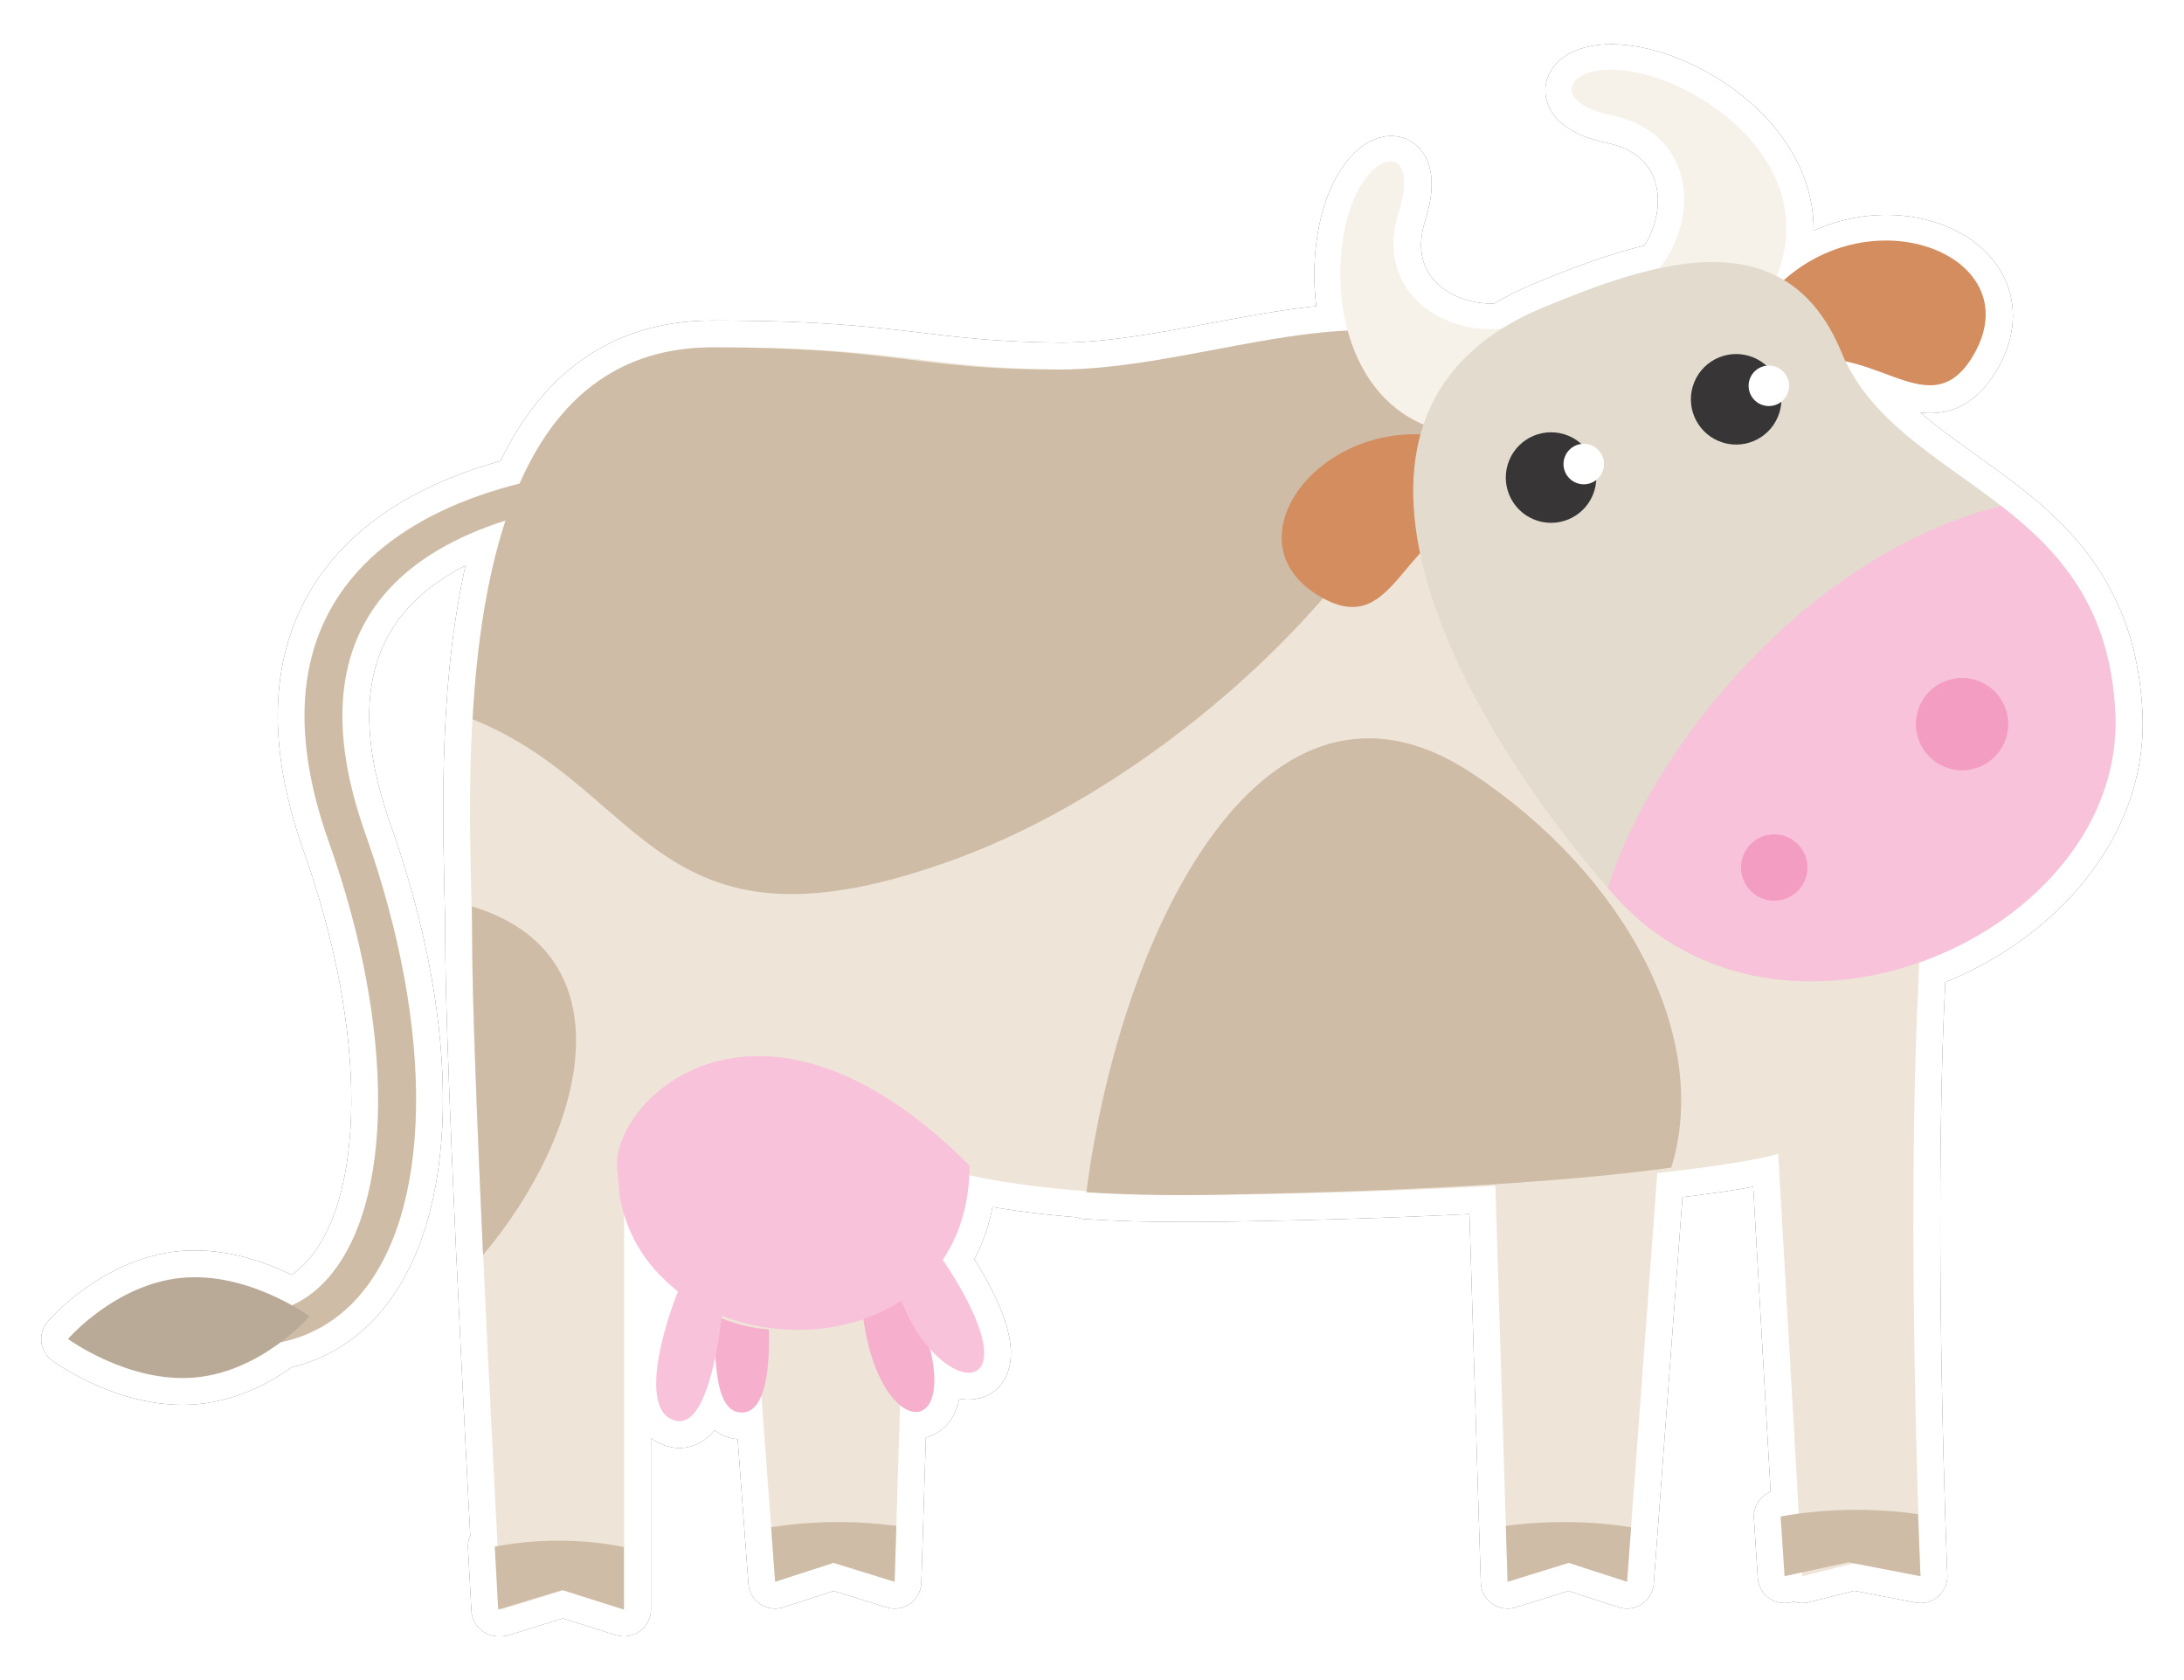 <?xml version="1.0" encoding="UTF-8" standalone="no"?>
<!-- Created with Inkscape (http://www.inkscape.org/) -->

<svg
   xmlns:dc="http://purl.org/dc/elements/1.1/"
   xmlns:cc="http://creativecommons.org/ns#"
   xmlns:rdf="http://www.w3.org/1999/02/22-rdf-syntax-ns#"
   xmlns:svg="http://www.w3.org/2000/svg"
   xmlns="http://www.w3.org/2000/svg"
   xmlns:sodipodi="http://sodipodi.sourceforge.net/DTD/sodipodi-0.dtd"
   xmlns:inkscape="http://www.inkscape.org/namespaces/inkscape"
   id="svg2"
   version="1.1"
   inkscape:version="0.48.4 r9939"
   width="162.754"
   height="125.222"
   xml:space="preserve"
   sodipodi:docname="vaca.svg"><defs
     id="defs6"><filter
       inkscape:collect="always"
       id="filter4932"
       color-interpolation-filters="sRGB"><feGaussianBlur
         inkscape:collect="always"
         stdDeviation="7.033"
         id="feGaussianBlur4934" /></filter></defs><sodipodi:namedview
     pagecolor="#ffffff"
     bordercolor="#666666"
     borderopacity="1"
     objecttolerance="10"
     gridtolerance="10"
     guidetolerance="10"
     inkscape:pageopacity="0"
     inkscape:pageshadow="2"
     inkscape:window-width="1600"
     inkscape:window-height="874"
     id="namedview4"
     showgrid="false"
     inkscape:zoom="3.0693485"
     inkscape:cx="65.688056"
     inkscape:cy="44.953451"
     inkscape:window-x="0"
     inkscape:window-y="1"
     inkscape:window-maximized="1"
     inkscape:current-layer="g10" /><g
     id="g10"
     inkscape:groupmode="layer"
     inkscape:label="cute animal farms"
     transform="matrix(1.25,0,0,-1.25,1375.921,-175.78)"><g
       id="g4940"
       transform="matrix(0.19,0,0,0.19,-890.584,-193.938)"><g
         id="g4936"><path
           id="path4926"
           transform="matrix(0.8,0,0,-0.8,0,980)"
           d="m -750.531,902.094 c -18.568,0.037 -22.734,13.075 0.531,17.969 32.299,6.794 34.377,39.845 18.594,59.844 -15.392,3.284 -31.163,9.408 -45.531,15.344 -6.048,2.499 -11.506,5.311 -16.375,8.375 -24.443,2.293 -49.985,-15.598 -40.312,-45.969 10.04,-31.516 -19.829,-24.626 -22.75,18.25 -0.634,9.307 0.168,18.97 2.562,28 -35.466,1.609 -75.32,14.813 -111.906,15.25 -53.863,-0.387 -62.61,-8.338 -130.812,-8.656 -2.125,-0.016 -4.313,-0.031 -6.563,-0.031 -38.835,0 -61.978,22.261 -75.687,53.437 -27.374,6.892 -49.081,18.535 -63.406,34.375 -23.411,25.889 -27.23,61.684 -11.344,106.406 25.999,73.181 25.622,142.04 -0.906,171.375 -4.05,4.479 -8.609,7.86 -13.656,10.125 -8.947,-5.02 -25.499,-12.435 -43.125,-10.781 -26.154,2.455 -44.687,24 -44.687,24 -1e-4,0 23.879,17.517 50.031,15.063 13.732,-1.289 25.334,-7.822 33.281,-13.75 11.633,-2.378 21.884,-8.236 30.063,-17.281 29.649,-32.788 30.926,-104.31 3.25,-182.219 -14.495,-40.804 -11.484,-72.976 8.969,-95.594 10.691,-11.822 26.346,-20.996 46,-27.219 -3.865,11.749 -6.676,24.34 -8.719,37.219 -0.032,0.198 -0.062,0.396 -0.094,0.594 -0.122,0.78 -0.258,1.562 -0.375,2.344 -7.347,48.015 -3.938,99.258 -3.938,124.344 0,17.025 1.099,49.07 2.625,85.063 0.016,0.392 0.046,0.763 0.062,1.156 0.291,6.835 0.591,13.776 0.906,20.812 0.242,5.537 0.467,10.952 0.719,16.531 0.015,-0.017 0.017,-0.045 0.031,-0.063 2.176,47.016 4.335,88.733 5.688,114.25 -0.374,0.069 -0.754,0.116 -1.125,0.188 0.82,15.271 1.344,24.656 1.344,24.656 l 1.062,-0.312 c 10e-5,0 0.031,0.312 0.031,0.312 l 24.313,-7.531 23.875,7.531 0,-0.031 0.125,0.031 0,-154.719 c 3.528,11.432 10.139,20.762 18.625,27.906 0.793,0.768 1.608,1.501 2.437,2.219 -7.828,19.775 -14.161,47.977 -0.531,50.625 7.831,1.523 12.523,-12.088 15.219,-25.187 0.878,13.275 3.379,21.906 10.406,21.906 3.588,0 6.019,-2.573 7.656,-6.562 l 5.406,72.938 22.875,-7.438 23.969,7.438 2.156,-69.25 c 8.777,7.15 17.054,-0.217 11.812,-21.969 16.618,18.61 35.388,10.289 4.938,-35.062 5.966,-8.841 9.764,-19.852 10.406,-33.125 9.964,2.145 25.084,4.649 45.969,6.219 -0.019,0.145 -0.044,0.292 -0.062,0.438 11.74,0.756 25.185,1.19 40.438,1.094 4.524,0.02 9.204,-0.018 14.062,-0.094 42.845,-0.67 77.689,-1.965 105.938,-3.562 l 4.094,133.375 0.688,21.938 23.969,-7.438 22.875,7.438 11.906,-160.312 c 35.756,-3.858 47.375,-7.5 47.375,-7.5 l 8.062,141.094 c -2.414,0.326 -4.784,0.703 -7.094,1.125 l 1.531,23.406 6.875,-1.5 0.094,1.5 20.188,-5.031 26.188,5.031 c 0,0 -5.642,-135.114 -0.906,-231 0.153,-3.099 0.262,-6.218 0.375,-9.344 16.05,-5.614 30.981,-14.213 43.344,-25.094 2.026,-1.783 3.993,-3.63 5.875,-5.531 2.823,-2.852 5.474,-5.84 7.938,-8.938 1.642,-2.065 3.189,-4.177 4.656,-6.344 0.733,-1.083 1.438,-2.174 2.125,-3.281 0.687,-1.107 1.361,-2.244 2,-3.375 7.672,-13.569 11.852,-28.792 11.156,-44.937 -0.116,-2.692 -0.33,-5.281 -0.594,-7.813 -0.059,-0.569 -0.121,-1.126 -0.188,-1.687 -0.081,-0.687 -0.158,-1.387 -0.25,-2.063 -0.149,-1.09 -0.324,-2.159 -0.5,-3.219 -0.023,-0.138 -0.039,-0.269 -0.062,-0.406 -0.036,-0.213 -0.088,-0.413 -0.125,-0.625 -0.586,-3.34 -1.282,-6.535 -2.125,-9.594 -0.231,-0.839 -0.47,-1.65 -0.719,-2.469 -0.074,-0.243 -0.143,-0.478 -0.219,-0.719 -0.243,-0.776 -0.491,-1.554 -0.75,-2.312 -0.094,-0.274 -0.186,-0.54 -0.281,-0.812 -0.253,-0.72 -0.514,-1.421 -0.781,-2.125 -0.111,-0.293 -0.23,-0.584 -0.344,-0.875 -0.265,-0.679 -0.534,-1.335 -0.812,-2 -0.127,-0.303 -0.246,-0.606 -0.375,-0.906 -0.272,-0.631 -0.56,-1.257 -0.844,-1.875 -0.006,-0.013 -0.025,-0.019 -0.031,-0.031 -0.824,-1.796 -1.679,-3.557 -2.594,-5.25 -0.197,-0.363 -0.393,-0.735 -0.594,-1.094 -0.278,-0.498 -0.558,-0.98 -0.844,-1.469 -0.217,-0.371 -0.435,-0.727 -0.656,-1.094 -0.275,-0.456 -0.563,-0.895 -0.844,-1.344 -0.242,-0.386 -0.472,-0.775 -0.719,-1.156 -0.271,-0.418 -0.536,-0.838 -0.812,-1.25 -0.268,-0.4 -0.539,-0.793 -0.812,-1.187 -0.266,-0.383 -0.542,-0.747 -0.812,-1.125 -0.291,-0.406 -0.579,-0.818 -0.875,-1.219 -0.26,-0.352 -0.517,-0.715 -0.781,-1.062 -0.321,-0.422 -0.642,-0.834 -0.969,-1.25 -0.249,-0.318 -0.497,-0.624 -0.75,-0.938 -0.018,-0.023 -0.044,-0.04 -0.062,-0.062 -0.565,-0.701 -1.139,-1.38 -1.719,-2.062 -0.373,-0.439 -0.746,-0.881 -1.125,-1.312 -0.23,-0.262 -0.456,-0.522 -0.688,-0.781 -0.02,-0.022 -0.043,-0.04 -0.062,-0.062 -0.591,-0.659 -1.177,-1.326 -1.781,-1.969 -0.435,-0.463 -0.871,-0.92 -1.312,-1.375 -0.196,-0.202 -0.396,-0.393 -0.594,-0.594 -0.46,-0.467 -0.909,-0.947 -1.375,-1.406 -0.184,-0.182 -0.377,-0.351 -0.562,-0.531 -0.484,-0.471 -0.978,-0.943 -1.469,-1.406 -0.172,-0.162 -0.359,-0.307 -0.531,-0.469 -0.513,-0.48 -1.012,-0.966 -1.531,-1.438 -0.153,-0.139 -0.315,-0.268 -0.469,-0.406 -0.543,-0.489 -1.076,-0.988 -1.625,-1.469 -0.134,-0.117 -0.272,-0.227 -0.406,-0.344 -0.569,-0.495 -1.143,-0.982 -1.719,-1.469 -0.807,-0.684 -1.62,-1.363 -2.438,-2.031 -0.184,-0.15 -0.378,-0.288 -0.562,-0.438 -23.939,-19.434 -51.836,-33.064 -64.688,-59.594 20.847,4.319 36.654,19.653 49.719,-1.75 23.193,-37.998 -36.304,-63.539 -73.875,-30.125 -0.947,-0.569 -1.9,-1.1 -2.875,-1.594 13.149,-32.465 -9.905,-60.497 -37.312,-73.656 -10.897,-5.232 -20.39,-7.202 -27.656,-7.188 z"
           style="fill:#4d4d4d;fill-opacity:1;fill-rule:nonzero;stroke:#4d4d4d;stroke-width:21.025;stroke-linejoin:round;stroke-miterlimit:4;stroke-opacity:1;stroke-dasharray:none;filter:url(#filter4932)"
           inkscape:connector-curvature="0" /><path
           style="fill:#ffffff;fill-opacity:1;fill-rule:nonzero;stroke:#ffffff;stroke-width:21.025;stroke-linejoin:round;stroke-miterlimit:4;stroke-opacity:1;stroke-dasharray:none"
           d="m -750.531,902.094 c -18.568,0.037 -22.734,13.075 0.531,17.969 32.299,6.794 34.377,39.845 18.594,59.844 -15.392,3.284 -31.163,9.408 -45.531,15.344 -6.048,2.499 -11.506,5.311 -16.375,8.375 -24.443,2.293 -49.985,-15.598 -40.312,-45.969 10.04,-31.516 -19.829,-24.626 -22.75,18.25 -0.634,9.307 0.168,18.97 2.562,28 -35.466,1.609 -75.32,14.813 -111.906,15.25 -53.863,-0.387 -62.61,-8.338 -130.812,-8.656 -2.125,-0.016 -4.313,-0.031 -6.563,-0.031 -38.835,0 -61.978,22.261 -75.687,53.437 -27.374,6.892 -49.081,18.535 -63.406,34.375 -23.411,25.889 -27.23,61.684 -11.344,106.406 25.999,73.181 25.622,142.04 -0.906,171.375 -4.05,4.479 -8.609,7.86 -13.656,10.125 -8.947,-5.02 -25.499,-12.435 -43.125,-10.781 -26.154,2.455 -44.687,24 -44.687,24 -1e-4,0 23.879,17.517 50.031,15.063 13.732,-1.289 25.334,-7.822 33.281,-13.75 11.633,-2.378 21.884,-8.236 30.063,-17.281 29.649,-32.788 30.926,-104.31 3.25,-182.219 -14.495,-40.804 -11.484,-72.976 8.969,-95.594 10.691,-11.822 26.346,-20.996 46,-27.219 -3.865,11.749 -6.676,24.34 -8.719,37.219 -0.032,0.198 -0.062,0.396 -0.094,0.594 -0.122,0.78 -0.258,1.562 -0.375,2.344 -7.347,48.015 -3.938,99.258 -3.938,124.344 0,17.025 1.099,49.07 2.625,85.063 0.016,0.392 0.046,0.763 0.062,1.156 0.291,6.835 0.591,13.776 0.906,20.812 0.242,5.537 0.467,10.952 0.719,16.531 0.015,-0.017 0.017,-0.045 0.031,-0.063 2.176,47.016 4.335,88.733 5.688,114.25 -0.374,0.069 -0.754,0.116 -1.125,0.188 0.82,15.271 1.344,24.656 1.344,24.656 l 1.062,-0.312 c 10e-5,0 0.031,0.312 0.031,0.312 l 24.313,-7.531 23.875,7.531 0,-0.031 0.125,0.031 0,-154.719 c 3.528,11.432 10.139,20.762 18.625,27.906 0.793,0.768 1.608,1.501 2.437,2.219 -7.828,19.775 -14.161,47.977 -0.531,50.625 7.831,1.523 12.523,-12.088 15.219,-25.187 0.878,13.275 3.379,21.906 10.406,21.906 3.588,0 6.019,-2.573 7.656,-6.562 l 5.406,72.938 22.875,-7.438 23.969,7.438 2.156,-69.25 c 8.777,7.15 17.054,-0.217 11.812,-21.969 16.618,18.61 35.388,10.289 4.938,-35.062 5.966,-8.841 9.764,-19.852 10.406,-33.125 9.964,2.145 25.084,4.649 45.969,6.219 -0.019,0.145 -0.044,0.292 -0.062,0.438 11.74,0.756 25.185,1.19 40.438,1.094 4.524,0.02 9.204,-0.018 14.062,-0.094 42.845,-0.67 77.689,-1.965 105.938,-3.562 l 4.094,133.375 0.688,21.938 23.969,-7.438 22.875,7.438 11.906,-160.312 c 35.756,-3.858 47.375,-7.5 47.375,-7.5 l 8.062,141.094 c -2.414,0.326 -4.784,0.703 -7.094,1.125 l 1.531,23.406 6.875,-1.5 0.094,1.5 20.188,-5.031 26.188,5.031 c 0,0 -5.642,-135.114 -0.906,-231 0.153,-3.099 0.262,-6.218 0.375,-9.344 16.05,-5.614 30.981,-14.213 43.344,-25.094 2.026,-1.783 3.993,-3.63 5.875,-5.531 2.823,-2.852 5.474,-5.84 7.938,-8.938 1.642,-2.065 3.189,-4.177 4.656,-6.344 0.733,-1.083 1.438,-2.174 2.125,-3.281 0.687,-1.107 1.361,-2.244 2,-3.375 7.672,-13.569 11.852,-28.792 11.156,-44.937 -0.116,-2.692 -0.33,-5.281 -0.594,-7.813 -0.059,-0.569 -0.121,-1.126 -0.188,-1.687 -0.081,-0.687 -0.158,-1.387 -0.25,-2.063 -0.149,-1.09 -0.324,-2.159 -0.5,-3.219 -0.023,-0.138 -0.039,-0.269 -0.062,-0.406 -0.036,-0.213 -0.088,-0.413 -0.125,-0.625 -0.586,-3.34 -1.282,-6.535 -2.125,-9.594 -0.231,-0.839 -0.47,-1.65 -0.719,-2.469 -0.074,-0.243 -0.143,-0.478 -0.219,-0.719 -0.243,-0.776 -0.491,-1.554 -0.75,-2.312 -0.094,-0.274 -0.186,-0.54 -0.281,-0.812 -0.253,-0.72 -0.514,-1.421 -0.781,-2.125 -0.111,-0.293 -0.23,-0.584 -0.344,-0.875 -0.265,-0.679 -0.534,-1.335 -0.812,-2 -0.127,-0.303 -0.246,-0.606 -0.375,-0.906 -0.272,-0.631 -0.56,-1.257 -0.844,-1.875 -0.006,-0.013 -0.025,-0.019 -0.031,-0.031 -0.824,-1.796 -1.679,-3.557 -2.594,-5.25 -0.197,-0.363 -0.393,-0.735 -0.594,-1.094 -0.278,-0.498 -0.558,-0.98 -0.844,-1.469 -0.217,-0.371 -0.435,-0.727 -0.656,-1.094 -0.275,-0.456 -0.563,-0.895 -0.844,-1.344 -0.242,-0.386 -0.472,-0.775 -0.719,-1.156 -0.271,-0.418 -0.536,-0.838 -0.812,-1.25 -0.268,-0.4 -0.539,-0.793 -0.812,-1.187 -0.266,-0.383 -0.542,-0.747 -0.812,-1.125 -0.291,-0.406 -0.579,-0.818 -0.875,-1.219 -0.26,-0.352 -0.517,-0.715 -0.781,-1.062 -0.321,-0.422 -0.642,-0.834 -0.969,-1.25 -0.249,-0.318 -0.497,-0.624 -0.75,-0.938 -0.018,-0.023 -0.044,-0.04 -0.062,-0.062 -0.565,-0.701 -1.139,-1.38 -1.719,-2.062 -0.373,-0.439 -0.746,-0.881 -1.125,-1.312 -0.23,-0.262 -0.456,-0.522 -0.688,-0.781 -0.02,-0.022 -0.043,-0.04 -0.062,-0.062 -0.591,-0.659 -1.177,-1.326 -1.781,-1.969 -0.435,-0.463 -0.871,-0.92 -1.312,-1.375 -0.196,-0.202 -0.396,-0.393 -0.594,-0.594 -0.46,-0.467 -0.909,-0.947 -1.375,-1.406 -0.184,-0.182 -0.377,-0.351 -0.562,-0.531 -0.484,-0.471 -0.978,-0.943 -1.469,-1.406 -0.172,-0.162 -0.359,-0.307 -0.531,-0.469 -0.513,-0.48 -1.012,-0.966 -1.531,-1.438 -0.153,-0.139 -0.315,-0.268 -0.469,-0.406 -0.543,-0.489 -1.076,-0.988 -1.625,-1.469 -0.134,-0.117 -0.272,-0.227 -0.406,-0.344 -0.569,-0.495 -1.143,-0.982 -1.719,-1.469 -0.807,-0.684 -1.62,-1.363 -2.438,-2.031 -0.184,-0.15 -0.378,-0.288 -0.562,-0.438 -23.939,-19.434 -51.836,-33.064 -64.688,-59.594 20.847,4.319 36.654,19.653 49.719,-1.75 23.193,-37.998 -36.304,-63.539 -73.875,-30.125 -0.947,-0.569 -1.9,-1.1 -2.875,-1.594 13.149,-32.465 -9.905,-60.497 -37.312,-73.656 -10.897,-5.232 -20.39,-7.202 -27.656,-7.188 z"
           transform="matrix(0.8,0,0,-0.8,0,980)"
           id="path4857"
           inkscape:connector-curvature="0" /></g><path
         inkscape:connector-curvature="0"
         id="path4789"
         style="fill:#cebca7;fill-opacity:1;fill-rule:nonzero;stroke:none"
         d="m -1027.834,-141.541 0,9.835 c 9.612,0 17.784,3.651 24.291,10.847 21.223,23.468 21.51,78.569 0.711,137.114 -12.709,35.778 -9.658,64.419 9.071,85.13 19.441,21.497 55.88,33.337 102.609,33.337 l 0,-9.836 c -42.891,0 -75.952,-10.438 -93.093,-29.394 -16.362,-18.095 -18.78,-43.821 -7.184,-76.464 22.141,-62.327 21.122,-119.549 -2.597,-145.78 -8.748,-9.675 -20.439,-14.788 -33.808,-14.789" /><path
         inkscape:connector-curvature="0"
         id="path4791"
         style="fill:#eee5d8;fill-opacity:1;fill-rule:nonzero;stroke:none"
         d="m -873.307,-74.481 10.461,-141.213 18.306,5.942 19.176,-5.942 4.359,141.213 -52.302,0 z" /><path
         inkscape:connector-curvature="0"
         id="path4793"
         style="fill:#cebca7;fill-opacity:1;fill-rule:nonzero;stroke:none"
         d="m -824.823,-198.153 c -5.766,0.777 -11.88,1.2 -18.224,1.2 -7.404,0 -14.475,-0.599 -21.066,-1.642 l 1.267,-17.099 18.305,5.942 19.177,-5.942 0.541,17.541 z" /><path
         inkscape:connector-curvature="0"
         id="path4795"
         style="fill:#f6b0ce;fill-opacity:1;fill-rule:nonzero;stroke:none"
         d="m -882,-122.634 c 0,-22.275 -0.302,-39.963 8.693,-39.963 12.927,0 7.358,41.601 7.358,41.601" /><path
         inkscape:connector-curvature="0"
         id="path4797"
         style="fill:#eee5d8;fill-opacity:1;fill-rule:nonzero;stroke:none"
         d="m -585.083,-74.481 -10.461,-141.213 -18.306,5.942 -19.176,-5.942 -4.358,141.213 52.301,0 z" /><path
         inkscape:connector-curvature="0"
         id="path4799"
         style="fill:#cebca7;fill-opacity:1;fill-rule:nonzero;stroke:none"
         d="m -633.568,-198.153 c 5.767,0.777 11.881,1.2 18.224,1.2 7.643,0 14.664,-0.629 21.067,-1.642 l -1.268,-17.099 -18.305,5.942 -19.177,-5.942 -0.541,17.541 z" /><path
         inkscape:connector-curvature="0"
         id="path4801"
         style="fill:#eee5d8;fill-opacity:1;fill-rule:nonzero;stroke:none"
         d="m -769.324,164.644 c 48.578,0 104.543,27.894 140.907,0 36.363,-27.895 91.666,-28.765 91.666,-28.765 25,0 36.362,-88.321 32.576,-165.03 -3.788,-76.709 0.713,-184.798 0.713,-184.798 l -19.652,4.358 -17.424,-4.358 -7.576,132.496 c 0,0 -34.051,-10.678 -173.483,-12.857 -65.151,-1.019 -92.425,9.371 -92.425,9.371 0,-71.478 -96.209,-66.408 -96.209,-0.16 l 0,-139.311 -18.941,6.102 -19.696,-6.102 c 0,0 -9.092,166.492 -9.092,210.077 0,43.586 -12.772,185.952 77.378,185.952 59.09,0 64.29,-6.975 111.259,-6.975" /><path
         inkscape:connector-curvature="0"
         id="path4803"
         style="fill:#cebca7;fill-opacity:1;fill-rule:nonzero;stroke:none"
         d="m -930.809,-202.801 c -7.071,0 -13.805,-0.683 -20.019,-1.884 0.656,-12.217 1.076,-19.725 1.076,-19.725 l 20.102,6.102 19.331,-6.102 0,19.638 c -6.343,1.259 -13.245,1.971 -20.491,1.971" /><path
         inkscape:connector-curvature="0"
         id="path4805"
         style="fill:#f6b0ce;fill-opacity:1;fill-rule:nonzero;stroke:none"
         d="m -835.813,-126.495 c 3.142,-49.882 40.064,-47.638 13.179,5.499" /><path
         inkscape:connector-curvature="0"
         id="path4807"
         style="fill:#f8c3da;fill-opacity:1;fill-rule:nonzero;stroke:none"
         d="m -801.836,-85.092 c -64.336,64.331 -110.695,22.729 -110.695,-0.007 l 1.064,-10.612 c 11.128,-55.894 109.477,-56.661 109.631,10.619" /><path
         inkscape:connector-curvature="0"
         id="path4809"
         style="fill:#f8c3da;fill-opacity:1;fill-rule:nonzero;stroke:none"
         d="m -824.823,-122.962 c 11.146,-36.859 48.349,-39.364 11.936,12.116" /><path
         inkscape:connector-curvature="0"
         id="path4811"
         style="fill:#f8c3da;fill-opacity:1;fill-rule:nonzero;stroke:none"
         d="m -891.828,-120.996 c -6.879,-15.725 -13.757,-41.931 -1.965,-44.222 11.792,-2.294 14.741,38.326 14.741,38.326" /><path
         inkscape:connector-curvature="0"
         id="path4813"
         style="fill:#cebca7;fill-opacity:1;fill-rule:nonzero;stroke:none"
         d="m -651.54,172.886 c -34.758,12.823 -81.354,-8.242 -122.513,-8.242 -45.774,0 -50.842,6.975 -108.429,6.975 -57.979,0 -72.272,-61.998 -75.291,-116.694 55.399,-22.292 57.221,-78.816 152.317,-43.567 75.54,28.002 153.506,108.114 153.916,161.528 m 7.149,-134.786 c -64.46,42.567 -109.94,-48.141 -120.806,-131.59 10.734,-0.691 23.233,-1.052 37.657,-0.82 78.279,1.255 122.471,5.33 145.878,8.561 12.575,40.616 -13.929,91.625 -62.728,123.849 m -313.647,-41.868 c 0.084,-3.949 0.146,-7.507 0.146,-10.564 0,-18.355 1.572,-58.504 3.39,-98.837 32.377,38.409 46.293,94.377 -3.536,109.401" /><g
         transform="matrix(0.924,-0.384,0.384,0.924,-109.31,-208.971)"
         id="g4843"><path
           d="m -561.224,192.304 c 11.454,46.861 73.664,49.607 67.688,11.211 -4.221,-27.112 -33.322,-4.962 -54.15,-25.79 -20.829,-20.828 -13.538,9.373 -13.538,9.373 l 0,5.206 z"
           style="fill:#d38d5f;fill-opacity:1;fill-rule:nonzero;stroke:none"
           id="path4815"
           inkscape:connector-curvature="0" /><path
           d="m -624.193,117.877 c -48.221,1.314 -67.284,-57.965 -28.671,-62.331 27.268,-3.082 13.578,30.832 39.162,45.425 25.587,14.599 -5.468,15.533 -5.468,15.533 l -5.023,1.373 z"
           style="fill:#d38d5f;fill-opacity:1;fill-rule:nonzero;stroke:none"
           id="path4817"
           inkscape:connector-curvature="0" /><path
           d="m -601.975,178.391 c 17.589,19.422 7.418,57.795 -24.888,51.706 -26.004,-4.901 -17.615,18.131 16.718,16.274 26.832,-1.451 55.336,-17.923 49.399,-52.239 -5.94,-34.316 -40.672,-17.228 -40.672,-17.228"
           style="fill:#f6f1e9;fill-opacity:1;fill-rule:nonzero;stroke:none"
           id="path4819"
           inkscape:connector-curvature="0" /><path
           d="m -620.642,166.554 c -13.994,-22.156 -53.689,-22.646 -56.489,10.108 -2.252,26.365 -22.19,12.105 -11.193,-20.469 8.595,-25.461 32.11,-48.504 63.574,-33.58 31.465,14.925 5.687,43.803 5.687,43.803"
           style="fill:#f6f1e9;fill-opacity:1;fill-rule:nonzero;stroke:none"
           id="path4821"
           inkscape:connector-curvature="0" /><path
           d="m -623.706,166.271 c 25.393,25.392 58.838,55.71 91.641,22.909 32.8,-32.802 93.72,-9.371 122.88,-71.853 29.159,-62.482 -52.069,-147.874 -123.922,-112.468 -71.856,35.406 -149.435,102.576 -90.599,161.412"
           style="fill:#e2dbce;fill-opacity:1;fill-rule:nonzero;stroke:none"
           id="path4823"
           inkscape:connector-curvature="0" /><path
           d="m -586.832,117.897 c 0,-7.838 -6.355,-14.194 -14.195,-14.194 -7.839,0 -14.194,6.356 -14.194,14.194 0,7.841 6.355,14.195 14.194,14.195 7.84,0 14.195,-6.354 14.195,-14.195"
           style="fill:#373535;fill-opacity:1;fill-rule:nonzero;stroke:none"
           id="path4825"
           inkscape:connector-curvature="0" /><path
           d="m -586.832,125.741 c 0,-3.506 -2.843,-6.35 -6.351,-6.35 -3.507,0 -6.35,2.844 -6.35,6.35 0,3.508 2.843,6.351 6.35,6.351 3.508,0 6.351,-2.843 6.351,-6.351"
           style="fill:#ffffff;fill-opacity:1;fill-rule:nonzero;stroke:none"
           id="path4827"
           inkscape:connector-curvature="0" /><path
           d="m -542.651,162.83 c 0,-7.839 -6.354,-14.194 -14.194,-14.194 -7.839,0 -14.195,6.355 -14.195,14.194 0,7.84 6.356,14.195 14.195,14.195 7.84,0 14.194,-6.355 14.194,-14.195"
           style="fill:#373535;fill-opacity:1;fill-rule:nonzero;stroke:none"
           id="path4829"
           inkscape:connector-curvature="0" /><path
           d="m -542.651,170.675 c 0,-3.506 -2.842,-6.35 -6.35,-6.35 -3.506,0 -6.35,2.844 -6.35,6.35 0,3.508 2.844,6.351 6.35,6.351 3.508,0 6.35,-2.843 6.35,-6.351"
           style="fill:#ffffff;fill-opacity:1;fill-rule:nonzero;stroke:none"
           id="path4831"
           inkscape:connector-curvature="0" /><path
           d="m -409.186,117.327 c -14.158,30.34 -35.808,40.41 -58.089,46.511 -50.518,-37.305 -72.19,-112.681 -67.872,-157.962 0.68,-0.34 1.36,-0.682 2.039,-1.017 71.854,-35.406 153.081,49.987 123.922,112.468"
           style="fill:#f8c3da;fill-opacity:1;fill-rule:nonzero;stroke:none"
           id="path4833"
           inkscape:connector-curvature="0" /><path
           d="m -479.067,31.84 c 0,-5.751 -4.663,-10.414 -10.414,-10.414 -5.753,0 -10.416,4.663 -10.416,10.414 0,5.753 4.663,10.416 10.416,10.416 5.751,0 10.414,-4.663 10.414,-10.416"
           style="fill:#f49dc3;fill-opacity:1;fill-rule:nonzero;stroke:none"
           id="path4835"
           inkscape:connector-curvature="0" /><path
           d="m -437.86,95.965 c 0,-7.999 -6.483,-14.484 -14.481,-14.484 -8,0 -14.486,6.485 -14.486,14.484 0,7.999 6.486,14.484 14.486,14.484 7.998,0 14.481,-6.485 14.481,-14.484"
           style="fill:#f49dc3;fill-opacity:1;fill-rule:nonzero;stroke:none"
           id="path4837"
           inkscape:connector-curvature="0" /></g><path
         inkscape:connector-curvature="0"
         id="path4839"
         style="fill:#cebca7;fill-opacity:1;fill-rule:nonzero;stroke:none"
         d="m -547.356,-195.218 1.232,-18.732 20.049,4.358 22.613,-4.358 c 0,0 -0.351,7.34 -0.792,19.485 -6.057,0.863 -12.504,1.345 -19.214,1.345 -8.467,0 -16.529,-0.752 -23.888,-2.098" /><path
         inkscape:connector-curvature="0"
         id="path4841"
         style="fill:#b9aa97;fill-opacity:1;fill-rule:nonzero;stroke:none"
         d="m -1044.694,-151.584 c -20.922,-1.964 -40.026,12.07 -40.026,12.07 0,0 14.817,17.221 35.74,19.184 20.923,1.964 40.026,-12.069 40.026,-12.069 0,0 -14.817,-17.221 -35.74,-19.185" /></g></g></svg>